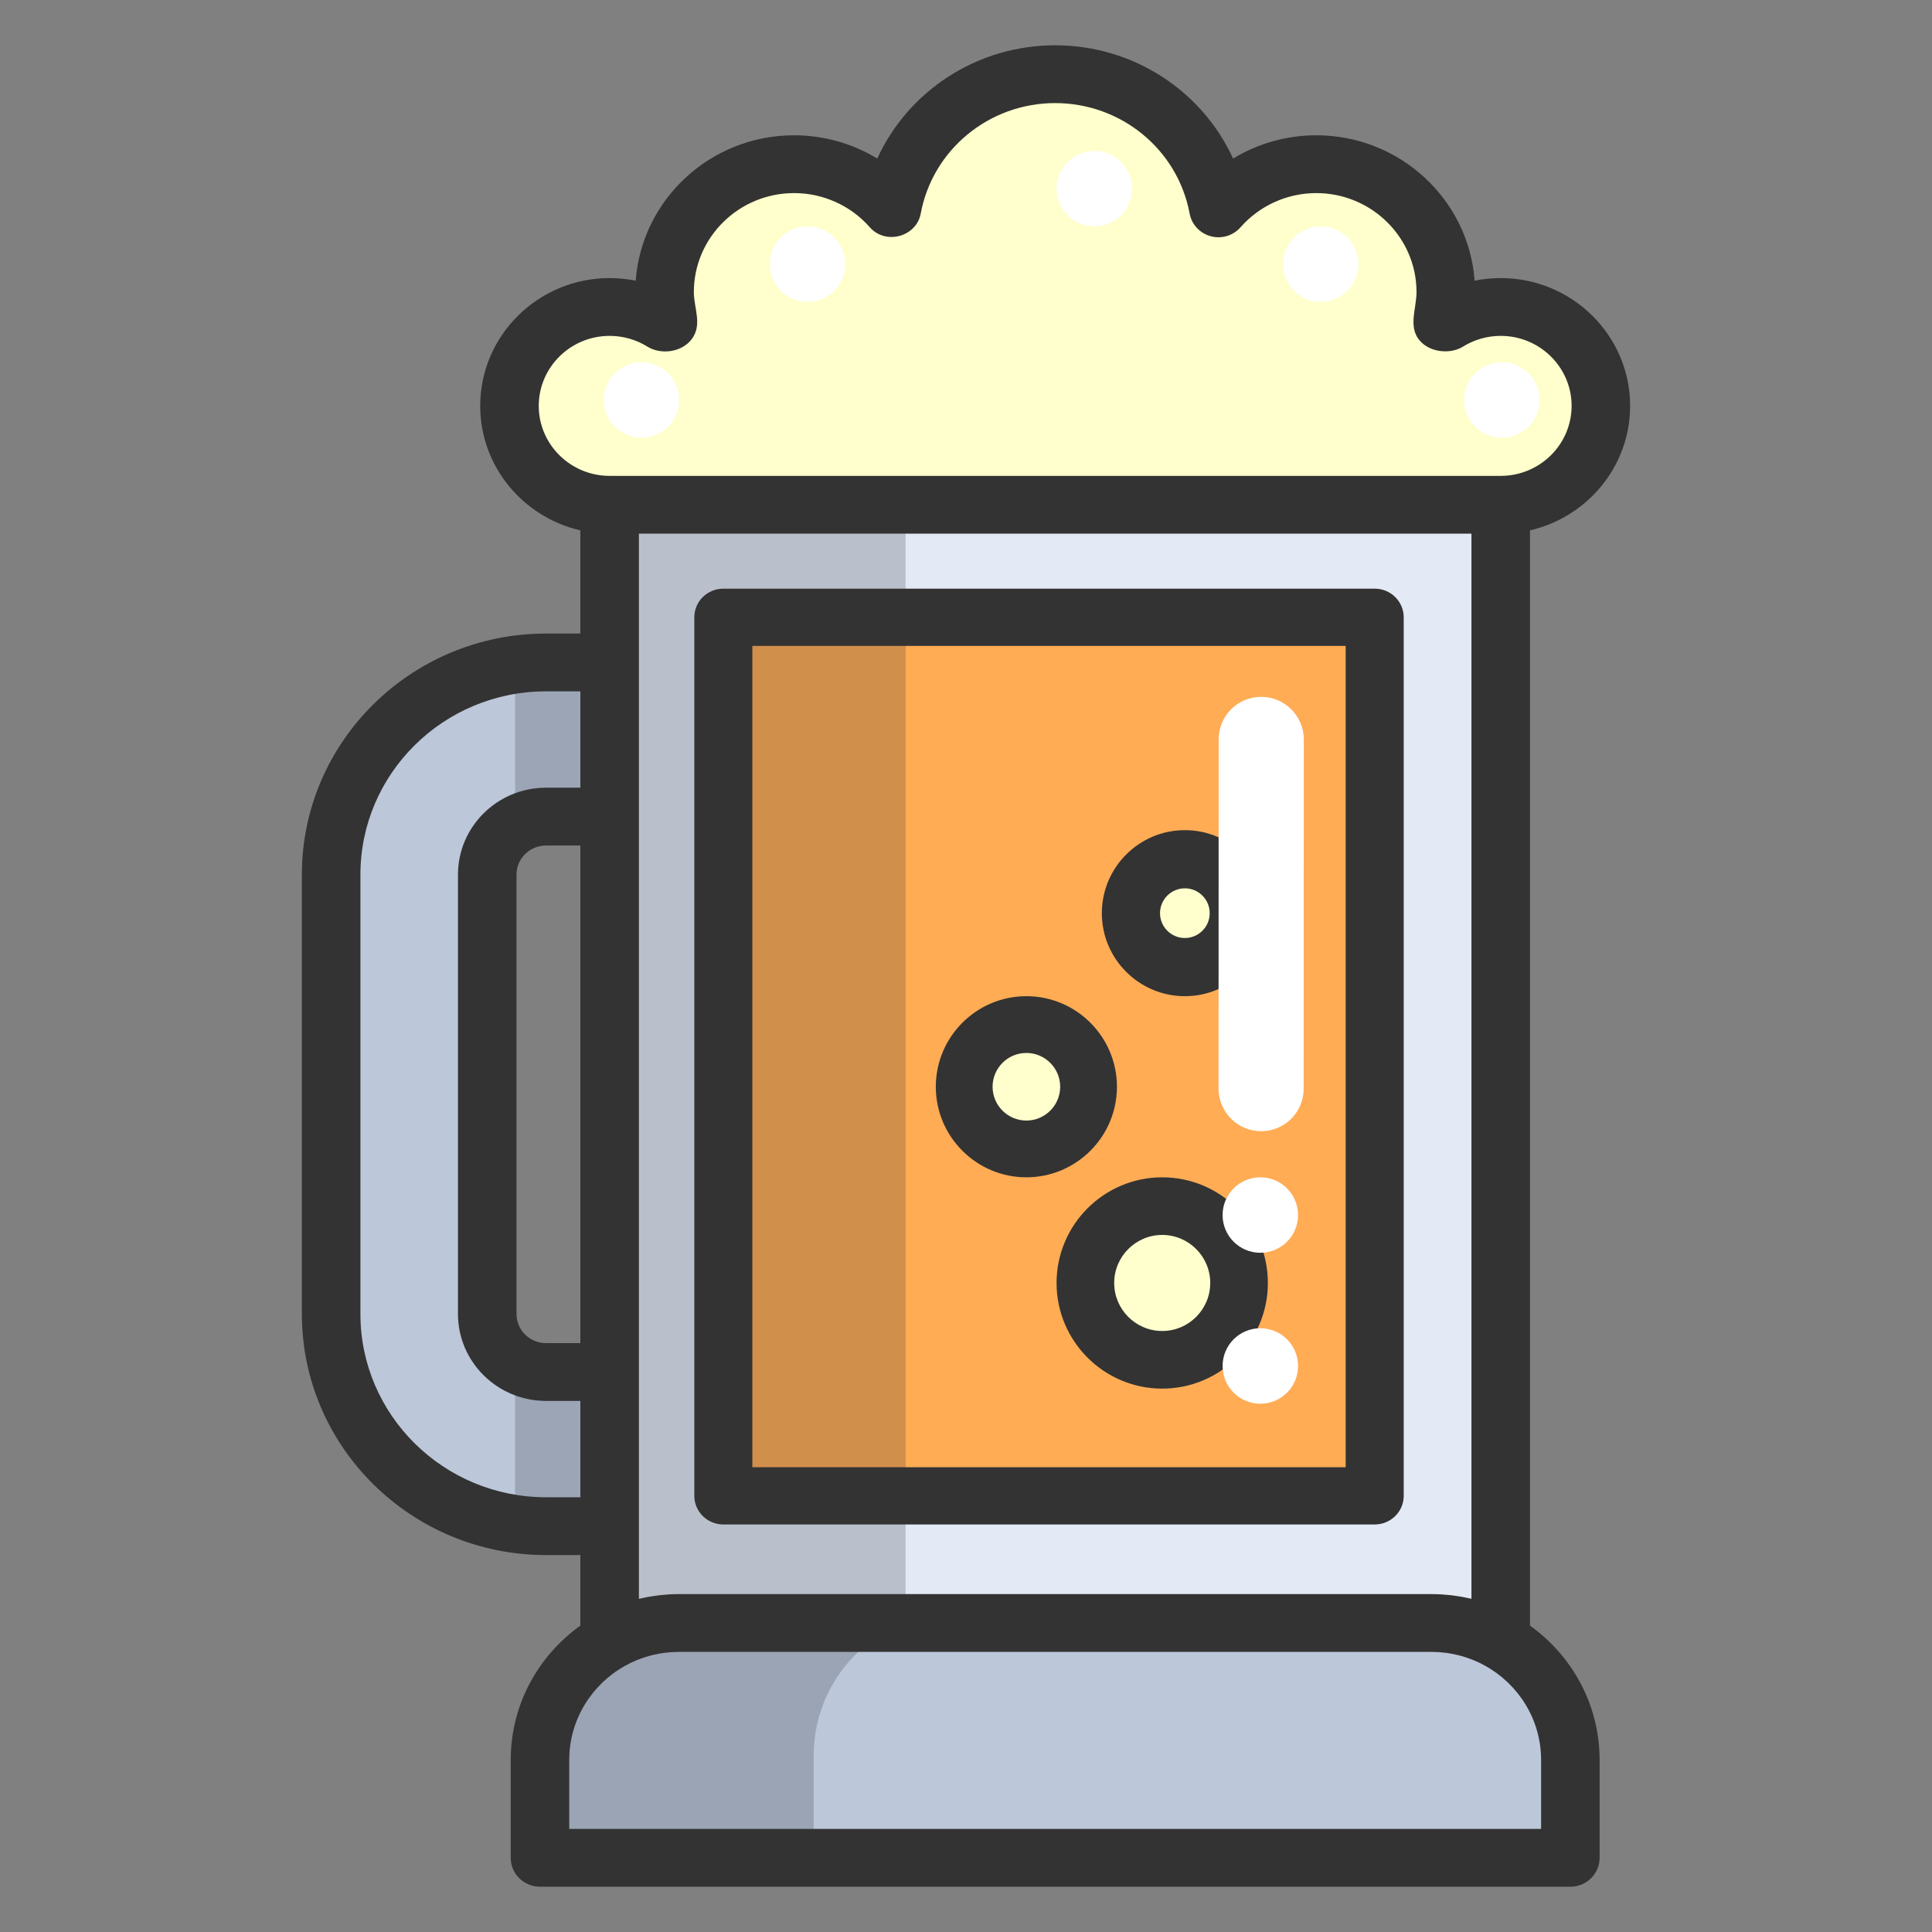 <?xml version="1.0" encoding="UTF-8"?>
<svg width="128px" height="128px" viewBox="0 0 128 128" version="1.1" xmlns="http://www.w3.org/2000/svg" xmlns:xlink="http://www.w3.org/1999/xlink">
    <rect x="0" y="0" width="128" height="128" fill="#808080" stroke="none"/>
    <!-- Generator: Sketch 53 (72520) - https://sketchapp.com -->
    <title>Beer</title>
    <desc>Created with Sketch.</desc>
    <g id="Beer" stroke="none" stroke-width="1" fill="none" fill-rule="evenodd">
        <g id="beer-1" transform="translate(19.661, 3)" fill-rule="nonzero">
            <path d="M79.732,17.433 C78.44,17.433 77.236,17.801 76.218,18.437 L75.863,18.437 C76.019,17.798 76.107,17.133 76.107,16.446 C76.107,11.763 72.282,7.967 67.563,7.967 C64.985,7.967 62.674,9.102 61.108,10.895 C60.171,5.835 55.708,2 50.339,2 C44.97,2 40.506,5.835 39.57,10.895 C38.003,9.102 35.693,7.967 33.114,7.967 C28.395,7.967 24.57,11.763 24.57,16.446 C24.57,17.133 24.659,17.798 24.815,18.437 L24.46,18.437 C23.442,17.801 22.237,17.433 20.946,17.433 C17.297,17.433 14.339,20.369 14.339,23.99 C14.339,27.611 17.297,30.546 20.946,30.546 L20.946,41 L79.732,41 L79.732,30.547 C83.381,30.547 86.339,27.611 86.339,23.99 C86.338,20.369 83.381,17.433 79.732,17.433 Z" id="Path" fill="#FEFFCC"></path>
            <path d="M24.171,98 L16.564,98 C8.72,98 2.339,91.72 2.339,84 L2.339,55 C2.339,47.28 8.72,41 16.564,41 L24.171,41 C27.025,41 29.339,43.277 29.339,46.086 C29.339,48.895 27.025,51.173 24.171,51.173 L16.564,51.173 C14.42,51.173 12.675,52.889 12.675,55 L12.675,84 C12.675,86.11 14.42,87.827 16.564,87.827 L24.171,87.827 C27.025,87.827 29.339,90.104 29.339,92.913 C29.339,95.723 27.025,98 24.171,98 Z" id="Path" fill="#BCC7D9"></path>
            <g id="Group" opacity="0.2" transform="translate(14.339, 41)" fill="#171D26">
                <path d="M9.642,56.94 C12.552,56.94 14.911,54.671 14.911,51.872 C14.911,49.073 12.552,46.804 9.642,46.804 L1.886,46.804 C1.252,46.804 0.656,46.657 0.124,46.402 L0.124,56.834 C0.702,56.902 1.289,56.94 1.886,56.94 L9.642,56.94 Z" id="Path"></path>
                <path d="M9.642,0.142 L1.886,0.142 C1.289,0.142 0.702,0.181 0.124,0.249 L0.124,10.681 C0.656,10.426 1.253,10.279 1.886,10.279 L9.642,10.279 C12.552,10.279 14.911,8.01 14.911,5.211 C14.911,2.412 12.552,0.142 9.642,0.142 Z" id="Path"></path>
            </g>
            <rect id="Rectangle" fill="#E4EAF5" x="20.339" y="31" width="59" height="79"></rect>
            <rect id="Rectangle" fill="#FFAC55" x="28.339" y="38" width="43" height="59"></rect>
            <rect id="Rectangle" fill="#171D26" opacity="0.2" x="20.339" y="31" width="20" height="79"></rect>
            <g id="Group" transform="translate(43.339, 54)" fill="#FEFFCC">
                <ellipse id="Oval" cx="13.602" cy="27.724" rx="5.22" ry="5.051"></ellipse>
                <ellipse id="Oval" cx="4.321" cy="14.263" rx="4.289" ry="4.15"></ellipse>
                <ellipse id="Oval" cx="15.35" cy="3.724" rx="3.629" ry="3.512"></ellipse>
            </g>
            <path d="M75.186,104 L25.493,104 C20.437,104 16.339,108.179 16.339,113.333 L16.339,120 L84.339,120 L84.339,113.333 C84.339,108.179 80.241,104 75.186,104 Z" id="Path" fill="#BCC7D9"></path>
            <path d="M43.339,104 L25.432,104 C20.41,104 16.339,108.179 16.339,113.333 L16.339,120 L34.246,120 L34.246,113.333 C34.247,108.179 38.318,104 43.339,104 Z" id="Path" fill="#171D26" opacity="0.2"></path>
            <path d="M28.262,36 C27.2,36 26.339,36.849 26.339,37.897 L26.339,96.103 C26.339,97.151 27.2,98 28.262,98 L71.417,98 C72.478,98 73.339,97.151 73.339,96.103 L73.339,37.897 C73.339,36.849 72.478,36 71.417,36 L28.262,36 Z M69.494,39.793 L69.494,94.207 L30.184,94.207 L30.184,39.793 L69.494,39.793 Z" id="Shape" fill="#333333"></path>
            <path d="M57.339,75 C53.479,75 50.339,78.14 50.339,82 C50.339,85.86 53.479,89 57.339,89 C61.199,89 64.339,85.86 64.339,82 C64.339,78.14 61.199,75 57.339,75 Z M57.339,85.182 C55.585,85.182 54.157,83.754 54.157,82 C54.157,80.245 55.585,78.818 57.339,78.818 C59.094,78.818 60.521,80.245 60.521,82 C60.521,83.754 59.094,85.182 57.339,85.182 Z" id="Shape" fill="#333333"></path>
            <path d="M48.339,75 C51.648,75 54.339,72.309 54.339,69 C54.339,65.691 51.648,63 48.339,63 C45.031,63 42.339,65.691 42.339,69 C42.339,72.309 45.031,75 48.339,75 Z M48.339,66.761 C49.574,66.761 50.579,67.765 50.579,69 C50.579,70.235 49.574,71.24 48.339,71.24 C47.104,71.24 46.1,70.235 46.1,69 C46.1,67.765 47.104,66.761 48.339,66.761 Z" id="Shape" fill="#333333"></path>
            <path d="M58.839,52 C55.806,52 53.339,54.468 53.339,57.5 C53.339,60.533 55.806,63 58.839,63 C61.872,63 64.339,60.533 64.339,57.5 C64.339,54.468 61.872,52 58.839,52 Z M58.839,59.146 C57.932,59.146 57.193,58.408 57.193,57.5 C57.193,56.593 57.931,55.854 58.839,55.854 C59.747,55.854 60.485,56.592 60.485,57.5 C60.485,58.408 59.747,59.146 58.839,59.146 Z" id="Shape" fill="#333333"></path>
            <path d="M88.339,23.89 C88.339,19.221 84.493,15.423 79.765,15.423 C79.181,15.423 78.602,15.482 78.036,15.596 C77.643,10.219 73.088,5.963 67.544,5.963 C65.578,5.963 63.675,6.506 62.034,7.504 C59.983,3.021 55.422,0 50.247,0 C45.072,0 40.511,3.021 38.459,7.504 C36.819,6.507 34.916,5.963 32.949,5.963 C27.406,5.963 22.85,10.219 22.457,15.596 C21.891,15.482 21.313,15.423 20.728,15.423 C16,15.423 12.154,19.222 12.154,23.891 C12.154,27.901 14.992,31.266 18.789,32.137 L18.789,38.975 L16.51,38.975 C7.594,38.975 0.339,46.139 0.339,54.944 L0.339,84.057 C0.339,92.863 7.594,100.027 16.51,100.027 L18.789,100.027 L18.789,104.701 C15.996,106.699 14.175,109.944 14.175,113.603 L14.175,120.085 C14.175,121.143 15.043,122 16.114,122 L84.379,122 C85.45,122 86.318,121.143 86.318,120.085 L86.318,113.603 C86.318,109.944 84.497,106.699 81.704,104.701 L81.704,32.137 C85.501,31.266 88.339,27.9 88.339,23.89 Z M16.511,96.197 C9.732,96.197 4.218,90.751 4.218,84.057 L4.218,54.944 C4.218,48.25 9.732,42.804 16.511,42.804 L18.79,42.804 L18.79,49.187 L16.511,49.187 C13.296,49.187 10.681,51.77 10.681,54.944 L10.681,84.057 C10.681,87.231 13.296,89.814 16.511,89.814 L18.79,89.814 L18.79,96.197 L16.511,96.197 L16.511,96.197 Z M18.79,53.017 L18.79,85.985 L16.511,85.985 C15.435,85.985 14.559,85.12 14.559,84.057 L14.559,54.944 C14.559,53.881 15.435,53.017 16.511,53.017 L18.79,53.017 Z M82.441,113.603 L82.441,118.17 L18.053,118.17 L18.053,113.603 C18.053,110.927 19.547,108.592 21.754,107.363 C21.856,107.306 21.959,107.252 22.064,107.2 C22.085,107.189 22.107,107.178 22.129,107.167 C22.262,107.103 22.396,107.043 22.533,106.987 C22.546,106.982 22.559,106.977 22.572,106.972 C22.698,106.922 22.825,106.874 22.954,106.831 C22.974,106.824 22.994,106.817 23.014,106.811 C23.44,106.671 23.878,106.57 24.324,106.51 C24.352,106.506 24.379,106.503 24.407,106.5 C24.527,106.485 24.647,106.473 24.768,106.465 C24.8,106.462 24.831,106.46 24.862,106.457 C25.009,106.448 25.156,106.443 25.304,106.443 L75.191,106.443 C75.338,106.443 75.486,106.449 75.632,106.457 C75.664,106.459 75.695,106.462 75.726,106.465 C75.847,106.474 75.968,106.485 76.088,106.5 C76.115,106.503 76.143,106.507 76.171,106.51 C76.616,106.571 77.055,106.671 77.481,106.811 C77.5,106.818 77.52,106.825 77.54,106.831 C77.669,106.875 77.797,106.923 77.924,106.973 C77.936,106.978 77.949,106.983 77.961,106.988 C78.097,107.044 78.233,107.104 78.366,107.168 C78.387,107.178 78.407,107.189 78.428,107.2 C78.533,107.252 78.638,107.307 78.741,107.365 C80.948,108.593 82.441,110.928 82.441,113.603 Z M22.668,102.926 L22.668,98.112 L22.668,87.899 L22.668,51.102 L22.668,40.889 L22.668,32.357 L77.826,32.357 L77.826,102.926 C77.814,102.923 77.801,102.921 77.788,102.918 C77.603,102.874 77.417,102.836 77.229,102.801 C77.192,102.794 77.153,102.787 77.116,102.781 C76.947,102.751 76.777,102.726 76.606,102.705 C76.559,102.699 76.513,102.693 76.467,102.687 C76.299,102.668 76.13,102.654 75.96,102.642 C75.915,102.639 75.871,102.634 75.827,102.632 C75.616,102.62 75.404,102.613 75.191,102.613 L25.303,102.613 C25.09,102.613 24.878,102.62 24.668,102.632 C24.623,102.634 24.579,102.639 24.535,102.642 C24.365,102.653 24.196,102.668 24.028,102.687 C23.981,102.692 23.935,102.699 23.889,102.705 C23.717,102.726 23.548,102.751 23.379,102.781 C23.341,102.787 23.303,102.794 23.265,102.801 C23.077,102.836 22.891,102.875 22.707,102.918 C22.694,102.921 22.681,102.923 22.668,102.926 Z M79.765,28.528 L20.729,28.528 C18.139,28.528 16.032,26.448 16.032,23.89 C16.032,21.333 18.139,19.253 20.729,19.253 C21.616,19.253 22.479,19.498 23.225,19.961 C24.127,20.522 25.484,20.341 26.144,19.499 C26.903,18.53 26.308,17.434 26.308,16.351 C26.308,12.735 29.287,9.793 32.949,9.793 C34.874,9.793 36.703,10.619 37.967,12.058 C39.011,13.246 41.052,12.694 41.339,11.15 C42.128,6.908 45.874,3.83 50.247,3.83 C54.62,3.83 58.366,6.908 59.155,11.149 C59.29,11.874 59.833,12.457 60.552,12.651 C61.271,12.846 62.039,12.614 62.527,12.058 C63.791,10.618 65.621,9.793 67.545,9.793 C71.207,9.793 74.187,12.735 74.187,16.351 C74.187,17.534 73.522,18.838 74.605,19.766 C75.303,20.363 76.488,20.448 77.27,19.962 C78.016,19.498 78.879,19.253 79.766,19.253 C82.355,19.253 84.462,21.333 84.462,23.891 C84.461,26.447 82.355,28.528 79.765,28.528 Z" id="Shape" fill="#333333"></path>
        </g>
        <path d="M91.734,71.556 C91.01,71.556 90.287,71.281 89.735,70.729 L73.381,54.364 C72.28,53.262 72.282,51.478 73.386,50.379 C74.49,49.28 76.277,49.283 77.377,50.384 L93.732,66.75 C94.833,67.851 94.831,69.635 93.727,70.734 C93.176,71.282 92.455,71.556 91.734,71.556 Z" id="Path" fill="#FFFFFF" fill-rule="nonzero" transform="translate(83.556, 60.556) rotate(-315) translate(-83.556, -60.556) "></path>
        <circle id="Oval" fill="#FFFFFF" fill-rule="nonzero" cx="87.5" cy="17.5" r="2.5"></circle>
        <circle id="Oval-Copy" fill="#FFFFFF" fill-rule="nonzero" cx="72.5" cy="12.5" r="2.5"></circle>
        <circle id="Oval-Copy-3" fill="#FFFFFF" fill-rule="nonzero" cx="53.5" cy="17.5" r="2.5"></circle>
        <circle id="Oval-Copy-4" fill="#FFFFFF" fill-rule="nonzero" cx="42.5" cy="26.5" r="2.5"></circle>
        <circle id="Oval-Copy-2" fill="#FFFFFF" fill-rule="nonzero" cx="99.5" cy="26.5" r="2.5"></circle>
        <circle id="Oval-Copy-2" fill="#FFFFFF" fill-rule="nonzero" cx="83.5" cy="80.5" r="2.5"></circle>
        <circle id="Oval-Copy-5" fill="#FFFFFF" fill-rule="nonzero" cx="83.5" cy="90.5" r="2.5"></circle>
    </g>
</svg>
